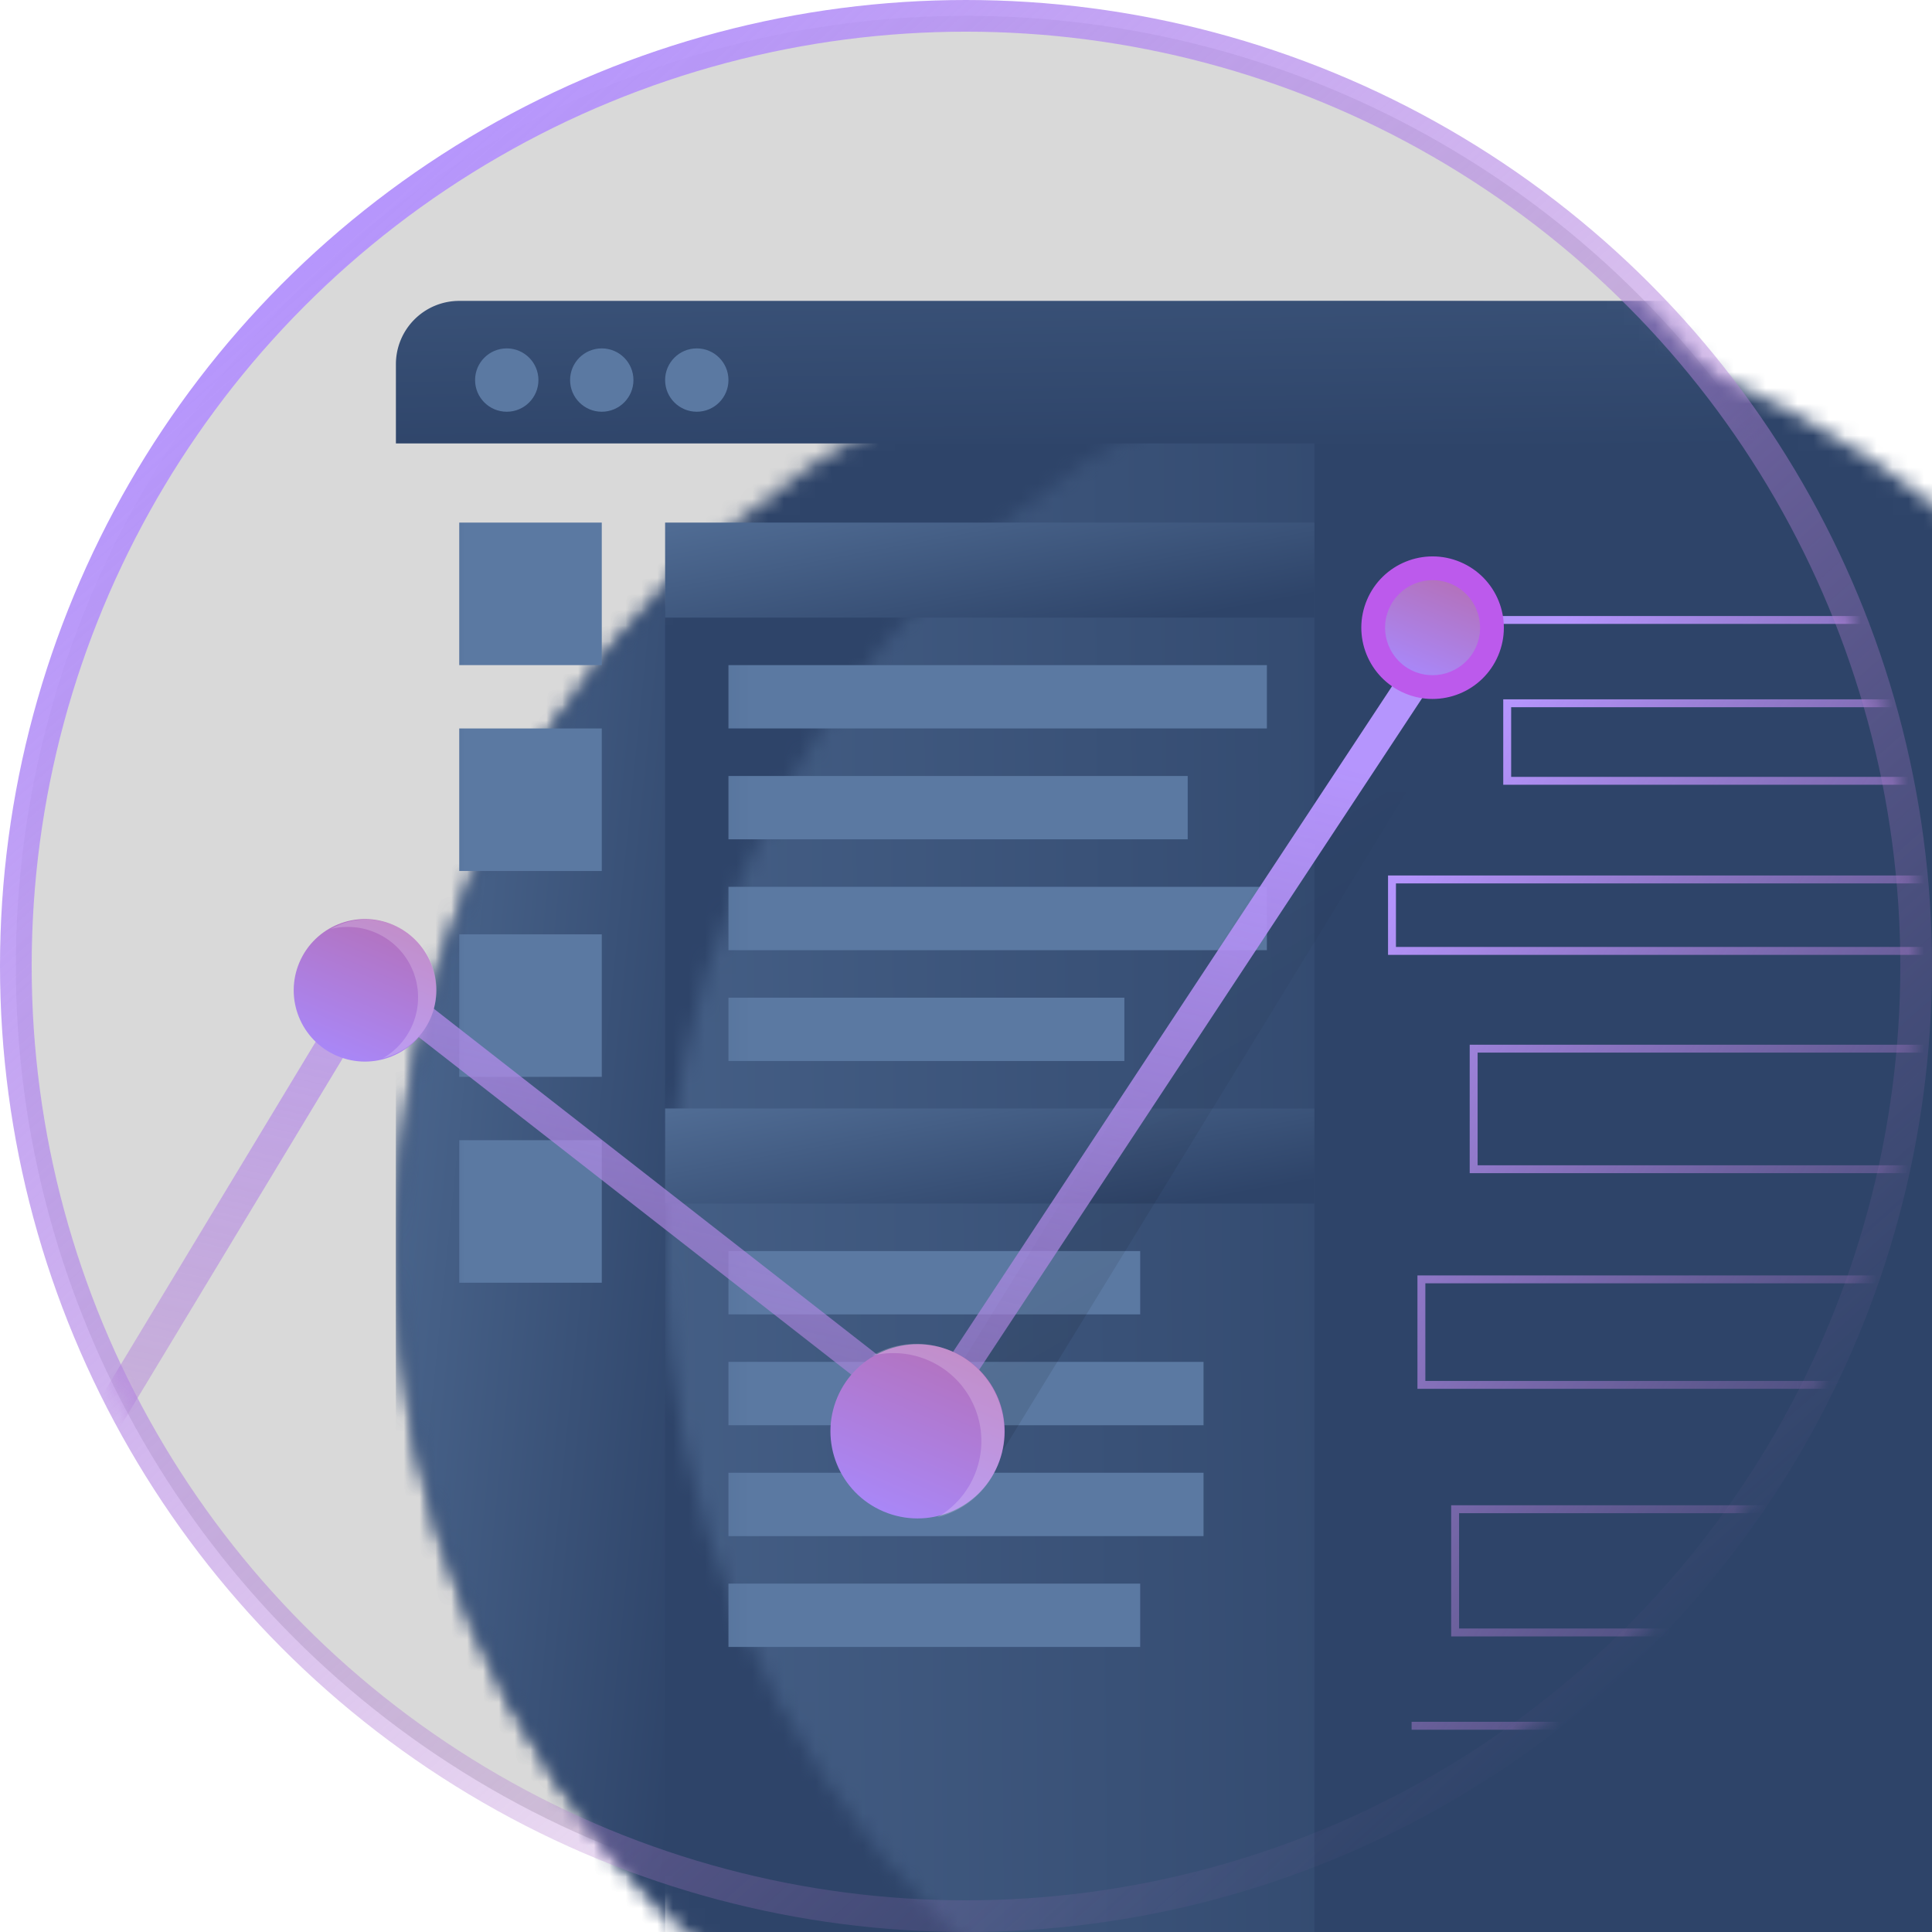 <svg xmlns="http://www.w3.org/2000/svg" xmlns:xlink="http://www.w3.org/1999/xlink" width="122" height="122">
  <defs>
    <circle id="a" cx="60" cy="60" r="60"/>
    <linearGradient id="c" x1="14.496%" x2="84.643%" y1="11.24%" y2="89.769%">
      <stop offset="0%" stop-color="#B595FD"/>
      <stop offset="100%" stop-color="#B372BD" stop-opacity="0"/>
    </linearGradient>
    <linearGradient id="d" x1="-27.918%" y1="-26.547%" y2="75.299%">
      <stop offset="0%" stop-color="#5B79A2"/>
      <stop offset="100%" stop-color="#2E4469"/>
    </linearGradient>
    <linearGradient id="e" x1="4.47%" x2="-82.416%" y1="0%" y2="0%">
      <stop offset="0%" stop-color="#5B79A2"/>
      <stop offset="100%" stop-color="#2E4469"/>
    </linearGradient>
    <linearGradient id="f" x1="-142.935%" x2="138.567%" y1="39.022%" y2="31.009%">
      <stop offset="0%" stop-color="#5B79A2"/>
      <stop offset="100%" stop-color="#2E4469"/>
    </linearGradient>
    <linearGradient id="g" x1="100%" x2="16.341%" y1="19.077%" y2="82.585%">
      <stop offset="0%" stop-opacity="0"/>
      <stop offset="100%" stop-opacity=".372"/>
    </linearGradient>
    <filter id="h" width="111.9%" height="146.8%" x="-5.9%" y="-23.4%" filterUnits="objectBoundingBox">
      <feGaussianBlur in="SourceGraphic" stdDeviation="1"/>
    </filter>
    <linearGradient id="i" x1="-28.05%" x2="73.325%" y1="-361.425%" y2="100%">
      <stop offset="0%" stop-color="#5B79A2"/>
      <stop offset="100%" stop-color="#2E4469"/>
    </linearGradient>
    <linearGradient id="j" x1="0%" x2="-1036.855%" y1="50%" y2="-48.577%">
      <stop offset="0%" stop-color="#5B79A2"/>
      <stop offset="100%" stop-color="#2E4469"/>
    </linearGradient>
    <circle id="k" cx="60" cy="60" r="60"/>
    <linearGradient id="m" x1="14.496%" x2="0%" y1="11.24%" y2="135.349%">
      <stop offset="0%" stop-color="#B595FD"/>
      <stop offset="100%" stop-color="#B372BD" stop-opacity="0"/>
    </linearGradient>
    <linearGradient id="n" x1="50%" x2="50%" y1="100%" y2="0%">
      <stop offset="0%" stop-color="#A987F7"/>
      <stop offset="100%" stop-color="#B372BD"/>
    </linearGradient>
    <filter id="o" width="180%" height="180%" x="-40%" y="-40%" filterUnits="objectBoundingBox">
      <feGaussianBlur in="SourceGraphic" stdDeviation="1.2"/>
    </filter>
  </defs>
  <g fill="none" fill-rule="evenodd" transform="translate(1 1)">
    <mask id="b" fill="#fff">
      <use xlink:href="#a"/>
    </mask>
    <use fill="#000" fill-opacity=".152" xlink:href="#a"/>
    <rect width="140" height="131" x="24" y="18" fill="#2E4469" mask="url(#b)" rx="4"/>
    <path stroke="url(#c)" stroke-width=".5" d="M87.479 38.149h39.153v5.261H94.175v4.896h31.773v6.229H86.9v4.512h35.317v6.173h-30.16v7.613h30.824v6.956H88.757v6.662h30.56v7.852h-28.43v7.782h18.794v5.892H88.139" mask="url(#b)"/>
    <rect width="17" height="131" x="24" y="18" fill="url(#d)" mask="url(#b)" rx="4"/>
    <g fill="url(#e)" mask="url(#b)">
      <path d="M28 32h9v9h-9zm0 13h9v9h-9zm0 13h9v9h-9zm0 13h9v9h-9z"/>
    </g>
    <rect width="41" height="131" x="41" y="18" fill="url(#f)" mask="url(#b)" rx="4"/>
    <path fill="url(#d)" d="M41 32h41v6H41z" mask="url(#b)"/>
    <g fill="url(#e)" mask="url(#b)">
      <path d="M45 41h34v4H45zm0 14h34v4H45zm0-7h29v4H45zm0 14h25v4H45z"/>
    </g>
    <g fill="url(#e)" mask="url(#b)">
      <path d="M45 78h26v4H45zm0 14h30v4H45zm0-7h30v4H45zm0 14h26v4H45z"/>
    </g>
    <path fill="url(#d)" d="M41 69h41v6H41z" mask="url(#b)"/>
    <path fill="url(#g)" d="M94.237 62.991l3.801 4.374-50.497 8.454 2.73-5.656z" filter="url(#h)" mask="url(#b)" opacity=".5" transform="rotate(-49 72.79 69.405)"/>
    <path fill="url(#i)" d="M28 18h136v9H24v-5a4 4 0 0 1 4-4z" mask="url(#b)"/>
    <g fill="url(#j)" mask="url(#b)">
      <g transform="translate(29 21)">
        <circle cx="2" cy="2" r="2"/>
        <circle cx="8" cy="2" r="2"/>
        <circle cx="14" cy="2" r="2"/>
      </g>
    </g>
    <mask id="l" fill="#fff">
      <use xlink:href="#k"/>
    </mask>
    <use stroke="url(#c)" stroke-width="2" xlink:href="#k"/>
    <g mask="url(#l)">
      <path stroke="url(#m)" stroke-width="2" d="M64.42 94.067l-6.042-42.32-43.21 11.551L4.737 6.496" transform="scale(-1 1) rotate(-23 40.432 254.97)"/>
      <g transform="scale(-1 1) rotate(-23 153.396 206.394)">
        <circle cx="5.5" cy="16.5" r="5.5" fill="url(#n)"/>
        <circle cx="48.5" cy="4.5" r="4.5" fill="url(#n)"/>
        <path fill="#FFF" fill-opacity=".2" d="M2.222 21A5.555 5.555 0 1 1 10 13.222 5.555 5.555 0 0 0 2.222 21zM45.778 8A4.444 4.444 0 1 1 52 1.778 4.444 4.444 0 0 0 45.778 8z"/>
      </g>
      <g transform="scale(-1 1) rotate(-23 40.432 253.97)">
        <circle cx="5" cy="5" r="4.5" fill="#BC5AEC" filter="url(#o)"/>
        <circle cx="5" cy="5" r="3" fill="url(#n)"/>
      </g>
    </g>
  </g>
</svg>
